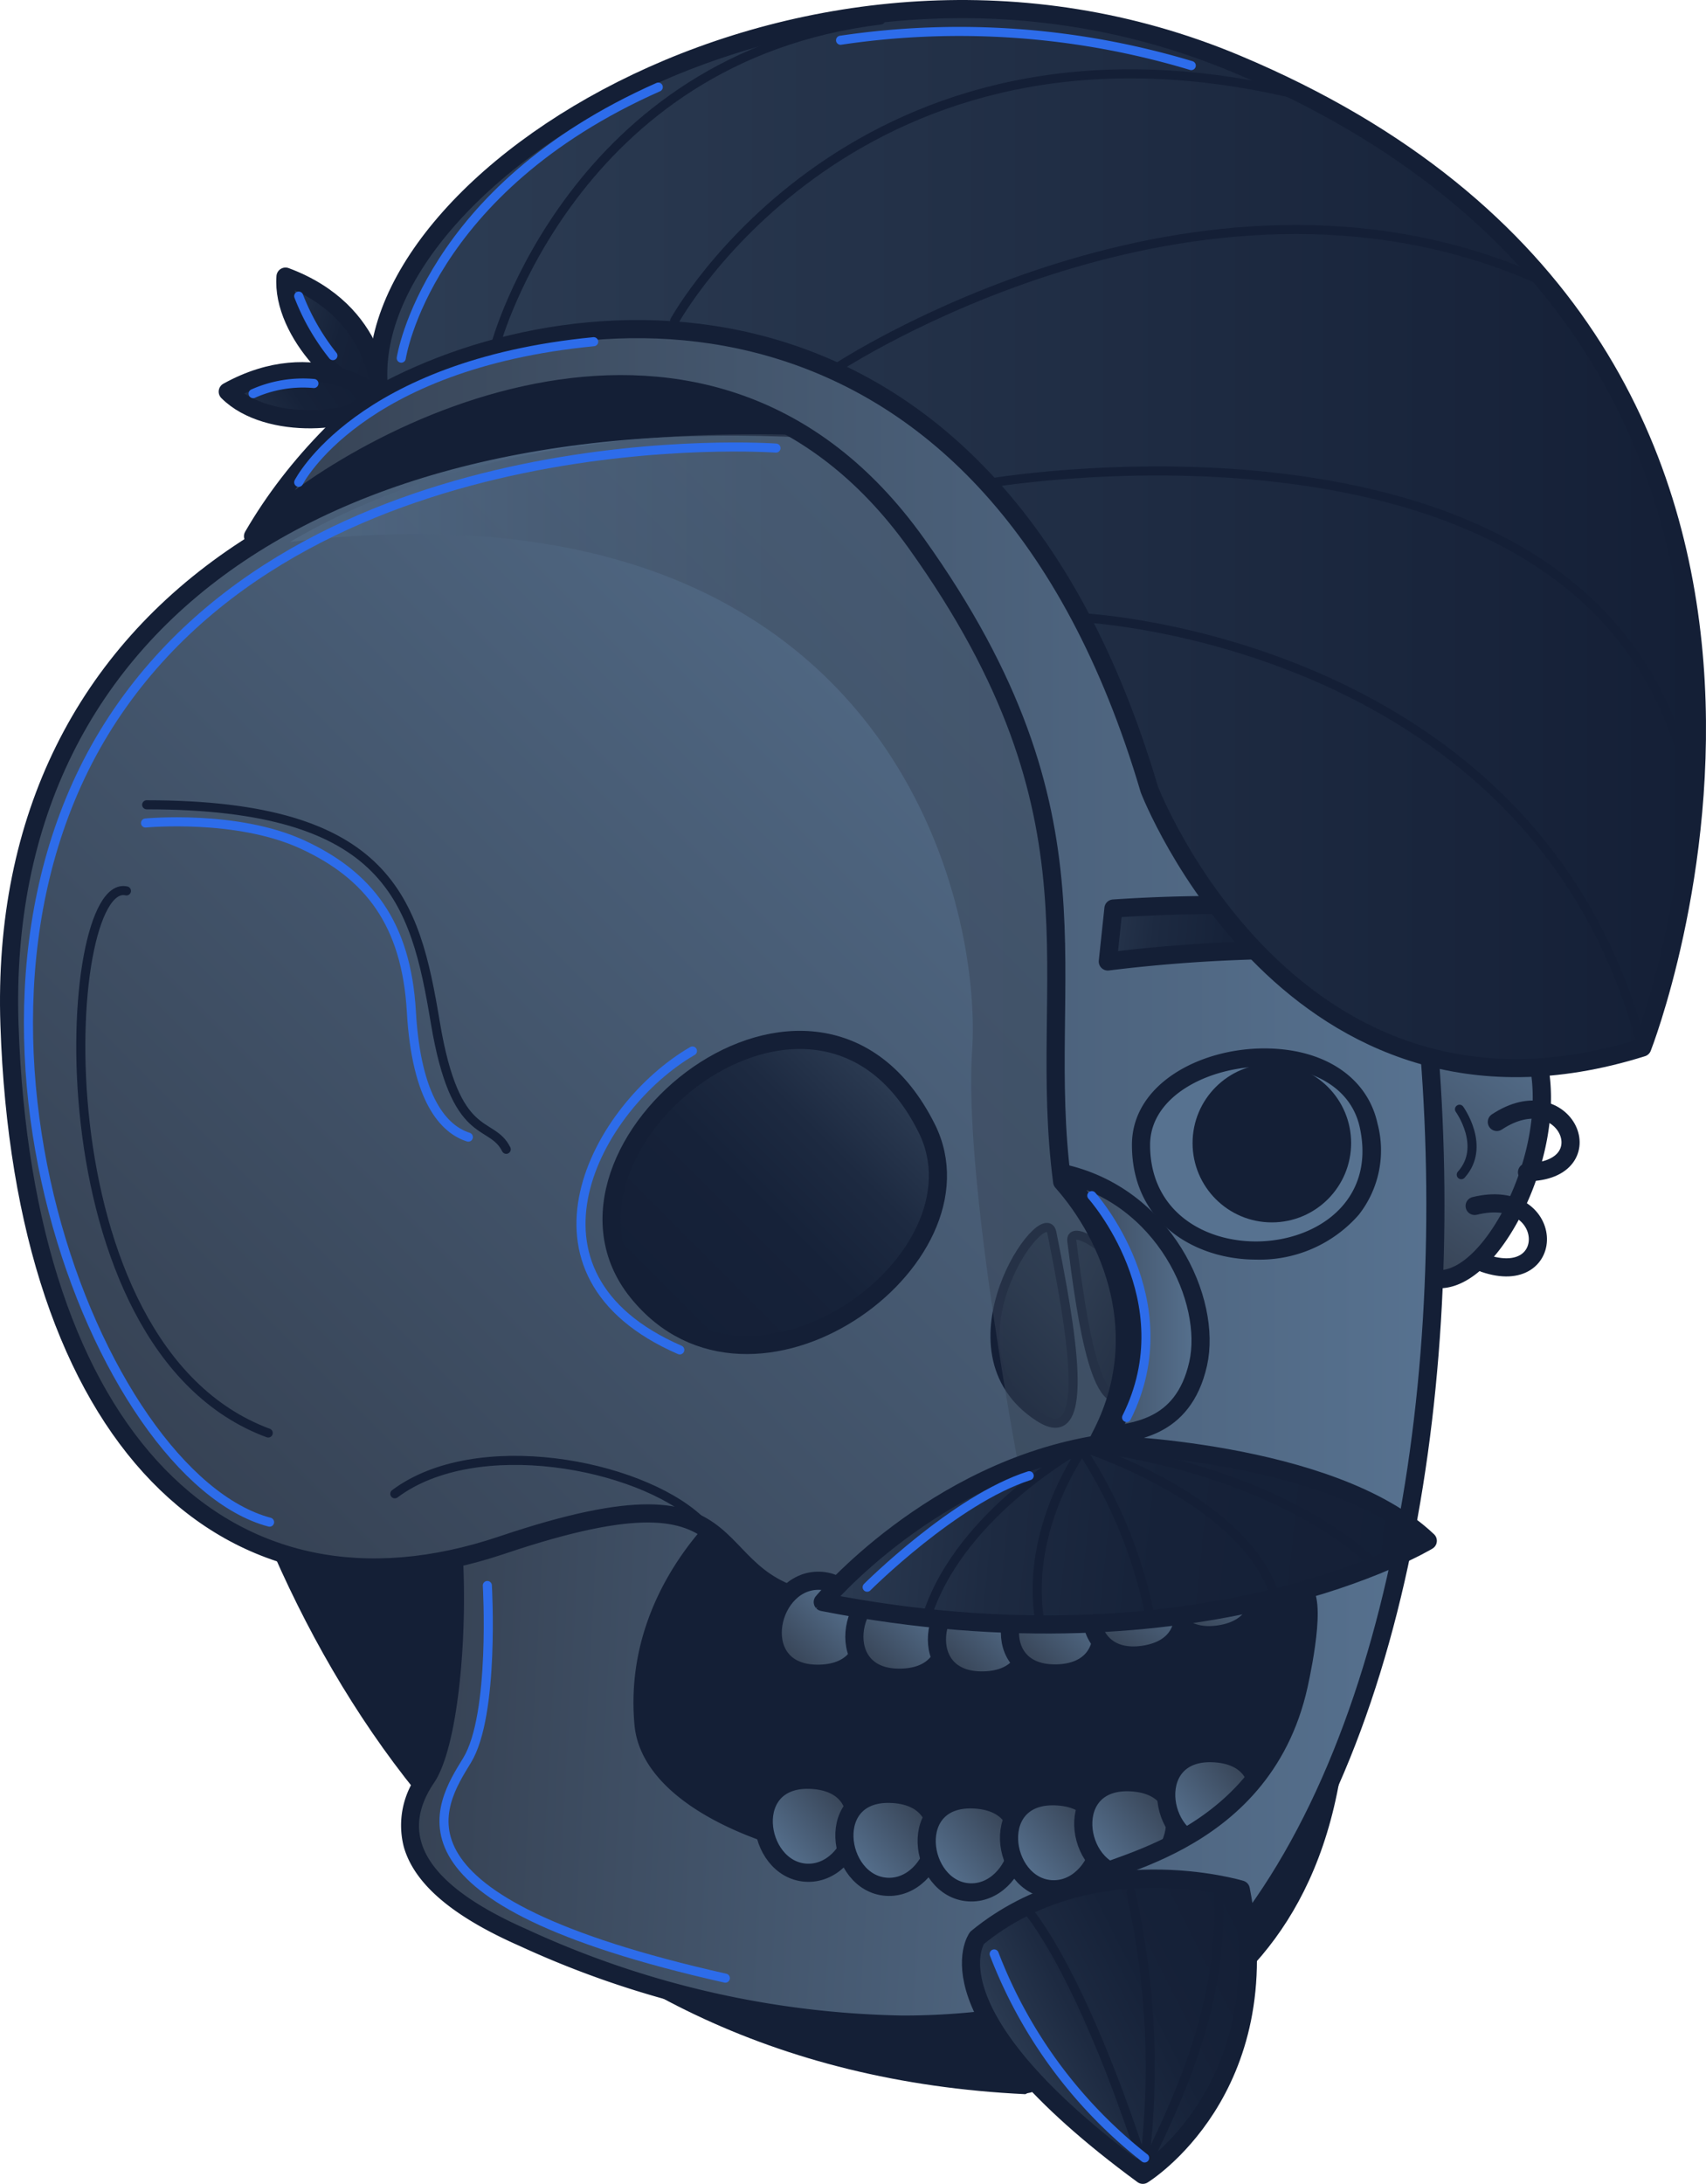 <svg xmlns="http://www.w3.org/2000/svg" xmlns:xlink="http://www.w3.org/1999/xlink" width="94.013" height="120.292" viewBox="0 0 94.013 120.292">
  <defs>
    <linearGradient id="linear-gradient" x1="-50.061" y1="-536.843" x2="-43.364" y2="-536.843" gradientTransform="translate(-72.966 549.637) rotate(14.727)" gradientUnits="userSpaceOnUse">
      <stop offset="0" stop-color="#2d3d54"/>
      <stop offset="0.055" stop-color="#29384f"/>
      <stop offset="0.278" stop-color="#1d2a41"/>
      <stop offset="0.549" stop-color="#162239"/>
      <stop offset="1" stop-color="#141f36"/>
    </linearGradient>
    <linearGradient id="linear-gradient-2" x1="-389.565" y1="1255.388" x2="-382.867" y2="1255.388" gradientTransform="matrix(0.823, -0.568, 0.568, 0.823, -379.098, -1230.614)" xlink:href="#linear-gradient"/>
    <linearGradient id="linear-gradient-3" x1="41.335" y1="421.707" x2="51.95" y2="411.091" gradientTransform="translate(-34.15 -341.594) rotate(-9.336)" gradientUnits="userSpaceOnUse">
      <stop offset="0" stop-color="#364254"/>
      <stop offset="1" stop-color="#577290"/>
    </linearGradient>
    <linearGradient id="linear-gradient-4" x1="21.763" y1="-24.125" x2="69.482" y2="-24.125" gradientTransform="translate(-0.151 117.8) rotate(3.122)" xlink:href="#linear-gradient-3"/>
    <linearGradient id="linear-gradient-5" x1="-4340.862" y1="212.958" x2="-4337.198" y2="209.293" gradientTransform="translate(-4298.507 4.889) rotate(-175.954)" xlink:href="#linear-gradient-3"/>
    <linearGradient id="linear-gradient-6" x1="-4345.351" y1="212.497" x2="-4341.686" y2="208.832" gradientTransform="translate(-4298.507 4.889) rotate(-175.954)" xlink:href="#linear-gradient-3"/>
    <linearGradient id="linear-gradient-7" x1="-4349.895" y1="212.513" x2="-4346.231" y2="208.848" gradientTransform="translate(-4298.507 4.889) rotate(-175.954)" xlink:href="#linear-gradient-3"/>
    <linearGradient id="linear-gradient-8" x1="-4354.41" y1="213.004" x2="-4350.745" y2="209.339" gradientTransform="translate(-4298.507 4.889) rotate(-175.954)" xlink:href="#linear-gradient-3"/>
    <linearGradient id="linear-gradient-9" x1="-4358.436" y1="214.065" x2="-4354.771" y2="210.401" gradientTransform="translate(-4298.507 4.889) rotate(-175.954)" xlink:href="#linear-gradient-3"/>
    <linearGradient id="linear-gradient-10" x1="-4362.883" y1="215.985" x2="-4359.219" y2="212.321" gradientTransform="translate(-4298.507 4.889) rotate(-175.954)" xlink:href="#linear-gradient-3"/>
    <linearGradient id="linear-gradient-11" x1="12.755" y1="85.302" x2="66.786" y2="31.271" gradientTransform="matrix(1, 0, 0, 1, 0, 0)" xlink:href="#linear-gradient-3"/>
    <linearGradient id="linear-gradient-12" x1="128.661" y1="449.351" x2="132.29" y2="445.722" gradientTransform="translate(-129.674 -334.899) rotate(-9.048)" xlink:href="#linear-gradient-3"/>
    <linearGradient id="linear-gradient-13" x1="125.768" y1="450.005" x2="129.396" y2="446.376" gradientTransform="translate(-129.674 -334.899) rotate(-9.048)" xlink:href="#linear-gradient-3"/>
    <linearGradient id="linear-gradient-14" x1="134.066" y1="154.516" x2="137.718" y2="150.864" gradientTransform="translate(-94.924 -59.11) rotate(-1.573)" xlink:href="#linear-gradient-3"/>
    <linearGradient id="linear-gradient-15" x1="138.557" y1="154.859" x2="142.209" y2="151.207" gradientTransform="translate(-94.924 -59.11) rotate(-1.573)" xlink:href="#linear-gradient-3"/>
    <linearGradient id="linear-gradient-16" x1="143.103" y1="155.135" x2="146.755" y2="151.483" gradientTransform="translate(-94.924 -59.11) rotate(-1.573)" xlink:href="#linear-gradient-3"/>
    <linearGradient id="linear-gradient-17" x1="147.134" y1="154.859" x2="150.786" y2="151.207" gradientTransform="translate(-94.924 -59.11) rotate(-1.573)" xlink:href="#linear-gradient-3"/>
    <linearGradient id="linear-gradient-18" x1="121.48" y1="450.457" x2="125.108" y2="446.829" gradientTransform="translate(-129.674 -334.899) rotate(-9.048)" xlink:href="#linear-gradient-3"/>
    <linearGradient id="linear-gradient-19" x1="54.975" y1="75.963" x2="60.563" y2="70.375" gradientUnits="userSpaceOnUse">
      <stop offset="0" stop-color="#141f36"/>
      <stop offset="0.59" stop-color="#26344b"/>
      <stop offset="1" stop-color="#2d3d54"/>
    </linearGradient>
    <linearGradient id="linear-gradient-20" x1="-3729.584" y1="691.903" x2="-3724.779" y2="687.097" gradientTransform="matrix(-0.948, 0.317, 0.317, 0.948, -3692.706, 601.302)" xlink:href="#linear-gradient-19"/>
    <linearGradient id="linear-gradient-21" x1="36.182" y1="72.287" x2="49.103" y2="59.365" gradientUnits="userSpaceOnUse">
      <stop offset="0" stop-color="#141f36"/>
      <stop offset="0.451" stop-color="#162239"/>
      <stop offset="0.722" stop-color="#1d2a41"/>
      <stop offset="0.945" stop-color="#29384f"/>
      <stop offset="1" stop-color="#2d3d54"/>
    </linearGradient>
    <linearGradient id="linear-gradient-22" x1="-3369.99" y1="2849.488" x2="-3361.968" y2="2841.467" gradientTransform="translate(-3298.637 2907.839) rotate(180)" xlink:href="#linear-gradient-19"/>
    <linearGradient id="linear-gradient-23" x1="15.982" y1="55.639" x2="77.446" y2="55.639" gradientUnits="userSpaceOnUse">
      <stop offset="0" stop-color="#577290"/>
      <stop offset="0.086" stop-color="#4f6681"/>
      <stop offset="0.243" stop-color="#44566d"/>
      <stop offset="0.422" stop-color="#3c4b5f"/>
      <stop offset="0.639" stop-color="#374457"/>
      <stop offset="1" stop-color="#364254"/>
    </linearGradient>
    <linearGradient id="linear-gradient-24" x1="13.943" y1="64.056" x2="79.1" y2="64.056" gradientTransform="matrix(1, 0, 0, 1, 0, 0)" xlink:href="#linear-gradient-3"/>
    <linearGradient id="linear-gradient-25" x1="37.477" y1="-138.095" x2="70.299" y2="-138.095" gradientTransform="matrix(0.995, 0.102, -0.102, 0.995, -5.532, 216.803)" xlink:href="#linear-gradient"/>
    <linearGradient id="linear-gradient-26" x1="-45.851" y1="-564.973" x2="-34.773" y2="-576.051" gradientTransform="translate(-78.74 664.888) rotate(18.388)" xlink:href="#linear-gradient"/>
    <linearGradient id="linear-gradient-27" x1="-5124.338" y1="-223.019" x2="-5109.413" y2="-223.019" gradientTransform="matrix(-0.994, -0.106, -0.106, 0.994, -5043.045, -268.173)" xlink:href="#linear-gradient-21"/>
    <linearGradient id="linear-gradient-28" x1="20.842" y1="29.666" x2="93.513" y2="29.666" gradientUnits="userSpaceOnUse">
      <stop offset="0" stop-color="#2d3d54"/>
      <stop offset="1" stop-color="#141f36"/>
    </linearGradient>
    <linearGradient id="linear-gradient-29" x1="65.061" y1="67.684" x2="73.568" y2="59.177" gradientUnits="userSpaceOnUse">
      <stop offset="0" stop-color="#577290"/>
      <stop offset="1" stop-color="#577290"/>
    </linearGradient>
    <linearGradient id="linear-gradient-30" x1="58.491" y1="71.863" x2="66.16" y2="71.863" gradientTransform="matrix(1, 0, 0, 1, 0, 0)" xlink:href="#linear-gradient-3"/>
  </defs>
  <g id="Camada_2" data-name="Camada 2">
    <g id="Camada_1-2" data-name="Camada 1">
      <g>
        <path d="M20.935,21.798s.056-4.602-5.201-6.561C15.493,18.348,19.173,21.912,20.935,21.798Z" stroke="#141f36" stroke-linecap="round" stroke-linejoin="round" fill="url(#linear-gradient)"/>
        <path d="M20.917,21.899S17.46,18.86,12.551,21.573C14.755,23.782,19.856,23.31,20.917,21.899Z" stroke="#141f36" stroke-linecap="round" stroke-linejoin="round" fill="url(#linear-gradient-2)"/>
        <g>
          <g>
            <path d="M79.326,70.46a2.056,2.056,0,0,1-1.742-1.04c-2.577-3.857-1.882-12.794-1.851-13.173a.503.503,0,0,1,.156-.324,7.44,7.44,0,0,1,4.384-1.966c1.176,0,2.823.528,3.994,3.045C85.755,60.2,84.64,64.843,82.77,67.776,81.666,69.507,80.443,70.46,79.326,70.46Z" fill="url(#linear-gradient-3)"/>
            <path d="M80.273,54.457c1.255,0,2.564.656,3.541,2.756,2.215,4.76-1.715,12.747-4.487,12.747A1.583,1.583,0,0,1,78,69.142c-2.51-3.756-1.768-12.854-1.768-12.854a6.998,6.998,0,0,1,4.042-1.831m0-1h0a7.975,7.975,0,0,0-4.727,2.102,1,1,0,0,0-.311.647c-.031.386-.739,9.491,1.934,13.491A2.535,2.535,0,0,0,79.326,70.96c1.294,0,2.666-1.035,3.865-2.915,1.884-2.954,3.166-7.736,1.529-11.254-1.282-2.756-3.126-3.334-4.447-3.334Z" fill="#141f36"/>
          </g>
          <path d="M80.429,61.1s1.489,2.057.097,3.604" fill="none" stroke="#141f36" stroke-linecap="round" stroke-linejoin="round" stroke-width="0.5"/>
          <path d="M81.264,66.425c4.459-1.091,4.643,4.565.532,3.158" fill="none" stroke="#141f36" stroke-linecap="round" stroke-linejoin="round"/>
          <path d="M82.487,61.8c3.787-2.507,6.043,2.712,1.663,2.77" fill="none" stroke="#141f36" stroke-linecap="round" stroke-linejoin="round"/>
        </g>
        <path d="M15.618,29.352c-12.247,1.808-14.651,83.349,40.884,86,4.325-2.174,20.605-4.279,17.349-29.07C72.052,72.592,33.472,26.716,15.618,29.352Z" fill="#141f36"/>
        <path d="M13.943,29.538s10.326-13.395,29.86-9.209S27.618,30.375,13.943,29.538Z" fill="#141f36"/>
        <g>
          <g>
            <g>
              <path d="M49.754,111.517a52.108,52.108,0,0,1-20.905-4.783c-3.572-1.571-5.572-3.249-6.113-5.132a4.291,4.291,0,0,1,.772-3.686c1.996-2.939,1.947-15.789.432-17.307a.5.5,0,0,1,.354-.853.513.513,0,0,1,.077.006l15.892,2.466a.5.5,0,0,1,.235.885c-.057.046-5.701,4.647-5.034,11.865.4,4.329,8.325,7.721,18.043,7.721A38.126,38.126,0,0,0,69.53,99.326a.5.5,0,0,1,.682.629,7.223,7.223,0,0,0,.001,3.151,2.376,2.376,0,0,1-.772,1.754C67.154,107.537,60.026,111.517,49.754,111.517Z" fill="url(#linear-gradient-4)"/>
              <path d="M24.294,80.256l15.892,2.466s-5.921,4.714-5.22,12.302c.45,4.864,8.871,8.175,18.54,8.175a38.482,38.482,0,0,0,16.238-3.42,7.355,7.355,0,0,0-.026,3.407c.258,1.627-7.026,7.833-19.965,7.833A51.411,51.411,0,0,1,29.05,106.277c-5.411-2.379-7.184-5.053-5.129-8.08s2.2-16.11.373-17.941m0-1a1,1,0,0,0-.708,1.706c1.398,1.401,1.365,13.938-.492,16.673a4.768,4.768,0,0,0-.839,4.105c.585,2.034,2.676,3.818,6.392,5.452a52.599,52.599,0,0,0,21.106,4.825c11.257,0,18.048-4.469,20.066-6.832a2.778,2.778,0,0,0,.886-2.158,6.957,6.957,0,0,1-.02-2.914,1.01,1.01,0,0,0-.955-1.333.965.965,0,0,0-.415.094,37.615,37.615,0,0,1-15.809,3.324c-9.461,0-17.168-3.192-17.544-7.267C35.32,87.995,40.755,83.547,40.81,83.503a1.001,1.001,0,0,0-.471-1.769L24.447,79.267a1.012,1.012,0,0,0-.154-.012Z" fill="#141f36"/>
            </g>
            <path d="M44.402,103.151c2.792.188,4.28-4.848.38-5.11S41.628,102.964,44.402,103.151Z" stroke="#141f36" stroke-linecap="round" stroke-linejoin="round" fill="url(#linear-gradient-5)"/>
            <path d="M48.847,103.927c2.792.188,4.28-4.848.38-5.111S46.073,103.741,48.847,103.927Z" stroke="#141f36" stroke-linecap="round" stroke-linejoin="round" fill="url(#linear-gradient-6)"/>
            <path d="M53.381,104.232c2.792.188,4.28-4.848.38-5.111S50.607,104.046,53.381,104.232Z" stroke="#141f36" stroke-linecap="round" stroke-linejoin="round" fill="url(#linear-gradient-7)"/>
            <path d="M57.919,104.061c2.792.188,4.28-4.848.38-5.111S55.145,103.874,57.919,104.061Z" stroke="#141f36" stroke-linecap="round" stroke-linejoin="round" fill="url(#linear-gradient-8)"/>
            <path d="M62.01,103.286c2.792.188,4.28-4.848.38-5.111S59.236,103.099,62.01,103.286Z" stroke="#141f36" stroke-linecap="round" stroke-linejoin="round" fill="url(#linear-gradient-9)"/>
            <path d="M66.581,101.685c2.792.188,4.28-4.848.38-5.111S63.808,101.498,66.581,101.685Z" stroke="#141f36" stroke-linecap="round" stroke-linejoin="round" fill="url(#linear-gradient-10)"/>
          </g>
          <path d="M48.744,23.94C18.965,20.898-.243,33.605.522,56.444s12.016,33.76,27.142,28.663,10.004,2.522,18.422,3.25,24.35-3.054,26.638-8.259c1.141-2.596,1.122-3.112.356-6.688s4.718-3.298,2.867-11.404c-1.083-4.742-.13-4.25-.771-11.204C74.485,43.293,71.659,26.28,48.744,23.94Z" stroke="#141f36" stroke-linecap="round" stroke-linejoin="round" fill="url(#linear-gradient-11)"/>
          <path d="M69.115,83.862c-2.764.422-3.022,5.649.84,5.059S71.861,83.442,69.115,83.862Z" stroke="#141f36" stroke-linecap="round" stroke-linejoin="round" fill="url(#linear-gradient-12)"/>
          <path d="M66.361,84.963c-2.765.422-3.022,5.649.84,5.059S69.107,84.543,66.361,84.963Z" stroke="#141f36" stroke-linecap="round" stroke-linejoin="round" fill="url(#linear-gradient-13)"/>
          <path d="M45.036,87.071c-2.798.077-3.768,5.229.141,5.121S47.816,86.995,45.036,87.071Z" stroke="#141f36" stroke-linecap="round" stroke-linejoin="round" fill="url(#linear-gradient-14)"/>
          <path d="M49.535,87.29c-2.798.077-3.768,5.229.141,5.121S52.315,87.214,49.535,87.29Z" stroke="#141f36" stroke-linecap="round" stroke-linejoin="round" fill="url(#linear-gradient-15)"/>
          <path d="M54.086,87.441c-2.798.077-3.768,5.229.141,5.121S56.866,87.365,54.086,87.441Z" stroke="#141f36" stroke-linecap="round" stroke-linejoin="round" fill="url(#linear-gradient-16)"/>
          <path d="M58.109,87.055c-2.798.077-3.768,5.229.141,5.121S60.888,86.979,58.109,87.055Z" stroke="#141f36" stroke-linecap="round" stroke-linejoin="round" fill="url(#linear-gradient-17)"/>
          <path d="M62.197,86.084c-2.764.422-3.022,5.649.84,5.059S64.944,85.664,62.197,86.084Z" stroke="#141f36" stroke-linecap="round" stroke-linejoin="round" fill="url(#linear-gradient-18)"/>
          <path d="M57.964,67.894c-.388-1.944-6.387,6.508-.689,10.172C60.29,80.005,58.97,72.943,57.964,67.894Z" stroke="#141f36" stroke-miterlimit="10" stroke-width="0.5" fill="url(#linear-gradient-19)"/>
          <path d="M59.065,68.364c-.214-1.692,6.985,3.564,3.337,8.108C60.473,78.876,59.622,72.756,59.065,68.364Z" stroke="#141f36" stroke-miterlimit="10" stroke-width="0.5" fill="url(#linear-gradient-20)"/>
          <path d="M51.066,62.141c-6.042-12.072-22.23,1.195-15.935,9.021S54.706,69.414,51.066,62.141Z" stroke="#141f36" stroke-miterlimit="10" fill="url(#linear-gradient-21)"/>
          <path d="M63.982,66.821c2.666,4.77,12.274-.606,6.595-9.07C66.651,51.899,60.064,59.809,63.982,66.821Z" stroke="#141f36" stroke-miterlimit="10" stroke-width="0.5" fill="url(#linear-gradient-22)"/>
        </g>
        <path d="M74.202,73.831c.76,3.57.78,4.09-.36,6.69a7.377,7.377,0,0,1-2.84,2.92,2.15,2.15,0,0,0-.98-.04,2.328,2.328,0,0,0-1.63,1.27,2.176,2.176,0,0,0-1.08-.07,2.392,2.392,0,0,0-1.68,1.37v.01c-.24.08-.49.17-.74.25a2.291,2.291,0,0,0-1.7-.35,2.328,2.328,0,0,0-1.66,1.33c-.2.06-.39.1-.59.15-.37-.09-.72-.18-1.04-.27-.06-.01-.12-.03-.17-.04-1.61-.43-2.53-.72-2.53-.72s-4.19-20.1-3.63-28.47c.55-8.29-4.64-31.93-37.59-28.01,8.34-4.89,19.96-6.91,33.88-5.49,22.91,2.34,25.74,19.35,26.43,26.86.64,6.95-.31,6.46.77,11.2C78.912,70.531,73.432,70.251,74.202,73.831Z" opacity="0.5" fill="url(#linear-gradient-23)"/>
        <path d="M56.641,114.784c1.326-4.396,2.621-4.049,3.297-11.123.086-.895,9.591-1.595,11.633-10.845.259-1.171,1.121-5.449-.07-5.302-4.535.558-11.492,2.417-11.023.419.175-4.068-.786-6.993.154-8.777,2.955-5.606.538-11.099-2.099-14.065-1.486-11.34,2.852-19.925-8.032-35.158-11.487-16.077-30.419-6.256-36.558-.395C23.266,13.43,51.346,6.025,67.083,22.996,84.196,41.451,84.98,106.618,56.641,114.784" stroke="#141f36" stroke-linecap="round" stroke-linejoin="round" fill="url(#linear-gradient-24)"/>
        <g>
          <path d="M60.586,79.543s12.79.294,18.095,5.329c0,0-12.36,7.487-33.341,3.373C45.339,88.244,51.392,80.991,60.586,79.543Z" stroke="#141f36" stroke-linecap="round" stroke-linejoin="round" fill="url(#linear-gradient-25)"/>
          <path d="M51.145,88.84c1.908-5.609,8.477-9.152,8.477-9.152s9.926.787,16.223,6.53" fill="none" stroke="#141f36" stroke-linecap="round" stroke-linejoin="round" stroke-width="0.5"/>
          <path d="M57.327,89.475c-.805-4.396,1.453-8.302,2.18-9.418a.487.487,0,0,1,.577-.195c1.62.576,8.236,3.162,10.006,7.577" fill="none" stroke="#141f36" stroke-linecap="round" stroke-linejoin="round" stroke-width="0.5"/>
          <path d="M59.88,80.263a26.076,26.076,0,0,1,3.526,8.923" fill="none" stroke="#141f36" stroke-linecap="round" stroke-linejoin="round" stroke-width="0.5"/>
        </g>
        <path d="M8.083,44.329c13.395,0,14.791,5.302,15.907,12s3.07,5.302,3.907,6.977" fill="none" stroke="#141f36" stroke-linecap="round" stroke-linejoin="round" stroke-width="0.5"/>
        <path d="M6.967,49.073c-3.628-.837-5.023,25.116,7.814,29.86" fill="none" stroke="#141f36" stroke-linecap="round" stroke-linejoin="round" stroke-width="0.5"/>
        <path d="M21.757,82.282c4.465-3.349,13.395-1.674,16.744,1.395" fill="none" stroke="#141f36" stroke-linecap="round" stroke-linejoin="round" stroke-width="0.5"/>
        <g>
          <path d="M53.843,106.741s-3.027,4.124,9.135,13.051c0,0,7.566-4.639,5.399-15.713C68.377,104.079,60.132,101.588,53.843,106.741Z" stroke="#141f36" stroke-linecap="round" stroke-linejoin="round" fill="url(#linear-gradient-26)"/>
          <path d="M56.566,105.142s2.911,3.14,6.511,14.268c2.425-4.842,4.431-9.889,4.037-15.492" fill="none" stroke="#141f36" stroke-linecap="round" stroke-linejoin="round" stroke-width="0.5"/>
          <path d="M62.314,104.246a43.592,43.592,0,0,1,.664,15.547" fill="none" stroke="#141f36" stroke-linecap="round" stroke-linejoin="round" stroke-width="0.5"/>
        </g>
        <path d="M61.049,52.959l.31-2.915a86.837,86.837,0,0,1,14.978.292l-.224,2.101A85.703,85.703,0,0,0,61.049,52.959Z" stroke="#141f36" stroke-linecap="round" stroke-linejoin="round" fill="url(#linear-gradient-27)"/>
        <path d="M63.339,43.491S71.18,63.764,90.501,57.701c0,0,15.108-38.447-22.349-54.173C44.701-6.318,19.246,10.003,20.92,21.724,32.083,15.585,54.688,14.189,63.339,43.491Z" stroke="#141f36" stroke-linecap="round" stroke-linejoin="round" fill="url(#linear-gradient-28)"/>
        <g>
          <path d="M69.206,68.881c-3.048,0-6.329-1.821-6.329-5.819,0-3.013,3.456-4.812,6.796-4.812,3.04,0,5.243,1.434,5.748,3.743a5.299,5.299,0,0,1-.936,4.61A6.752,6.752,0,0,1,69.206,68.881Z" fill="url(#linear-gradient-29)"/>
          <path d="M69.674,58.749c2.43,0,4.75,1.023,5.259,3.35.895,4.092-2.421,6.282-5.726,6.282-2.918,0-5.829-1.707-5.829-5.319,0-2.688,3.235-4.313,6.297-4.313m0-1h0c-3.587,0-7.297,1.987-7.297,5.313,0,4.341,3.54,6.319,6.829,6.319a7.254,7.254,0,0,0,5.668-2.465,5.743,5.743,0,0,0,1.035-5.031c-.558-2.551-2.948-4.136-6.236-4.136Z" fill="#141f36"/>
        </g>
        <circle cx="70.088" cy="62.963" r="4.369" fill="#141f36"/>
        <path d="M58.491,64.607c5.674,1.209,8.316,7.041,7.535,10.512-.837,3.721-3.721,3.721-5.116,4C60.91,79.119,66.026,73.537,58.491,64.607Z" stroke="#141f36" stroke-linecap="round" stroke-linejoin="round" fill="url(#linear-gradient-30)"/>
        <path d="M27.321,18.961s4.279-15.814,21.209-17.86" fill="none" stroke="#141f36" stroke-linecap="round" stroke-linejoin="round" stroke-width="0.5"/>
        <path d="M37.182,17.659S47.228-.574,71.414,5.194" fill="none" stroke="#141f36" stroke-linecap="round" stroke-linejoin="round" stroke-width="0.5"/>
        <path d="M46.112,20.263S65.833,7.24,84.438,15.24" fill="none" stroke="#141f36" stroke-linecap="round" stroke-linejoin="round" stroke-width="0.5"/>
        <path d="M54.67,26.589s34.233-5.767,38.511,17.116" fill="none" stroke="#141f36" stroke-linecap="round" stroke-linejoin="round" stroke-width="0.5"/>
        <path d="M59.693,34.031s24.965,1.2,30.808,23.67" fill="none" stroke="#141f36" stroke-linecap="round" stroke-linejoin="round" stroke-width="0.5"/>
        <path d="M42.763,24.682S17.647,22.868,6.484,39.194,5.368,81.333,14.856,83.844" fill="none" stroke="#2d6cea" stroke-linecap="round" stroke-linejoin="round" stroke-width="0.5"/>
        <path d="M8.019,45.333s5.023-.488,8.651,1.186,5.721,4.326,6,9.209,1.814,6.488,3.139,6.907" fill="none" stroke="#2d6cea" stroke-linecap="round" stroke-linejoin="round" stroke-width="0.5"/>
        <path d="M38.159,57.891c-5.302,3.07-10.326,12.279-.698,16.465" fill="none" stroke="#2d6cea" stroke-linecap="round" stroke-linejoin="round" stroke-width="0.5"/>
        <path d="M26.856,87.333s.419,7.116-1.116,9.628-5.023,7.674,14.232,12" fill="none" stroke="#2d6cea" stroke-linecap="round" stroke-linejoin="round" stroke-width="0.5"/>
        <path d="M47.786,87.426s4.837-4.837,8.93-6.139" fill="none" stroke="#2d6cea" stroke-linecap="round" stroke-linejoin="round" stroke-width="0.5"/>
        <path d="M13.949,21.682a6.747,6.747,0,0,1,3.349-.558" fill="none" stroke="#2d6cea" stroke-linecap="round" stroke-linejoin="round" stroke-width="0.5"/>
        <path d="M16.461,16.31a12.521,12.521,0,0,0,1.884,3.279" fill="none" stroke="#2d6cea" stroke-linecap="round" stroke-linejoin="round" stroke-width="0.5"/>
        <path d="M16.461,26.566s3.279-6.488,16.256-7.744" fill="none" stroke="#2d6cea" stroke-linecap="round" stroke-linejoin="round" stroke-width="0.5"/>
        <path d="M22.112,19.728s1.395-9.279,14.163-14.93" fill="none" stroke="#2d6cea" stroke-linecap="round" stroke-linejoin="round" stroke-width="0.5"/>
        <path d="M46.321,2.217A44.376,44.376,0,0,1,65.647,3.612" fill="none" stroke="#2d6cea" stroke-linecap="round" stroke-linejoin="round" stroke-width="0.5"/>
        <path d="M60.167,65.858s5.151,5.75,1.917,12.22" fill="none" stroke="#2d6cea" stroke-linecap="round" stroke-linejoin="round" stroke-width="0.5"/>
        <path d="M54.786,107.627a26.234,26.234,0,0,0,8.291,11.237" fill="none" stroke="#2d6cea" stroke-linecap="round" stroke-linejoin="round" stroke-width="0.5"/>
      </g>
    </g>
  </g>
</svg>

